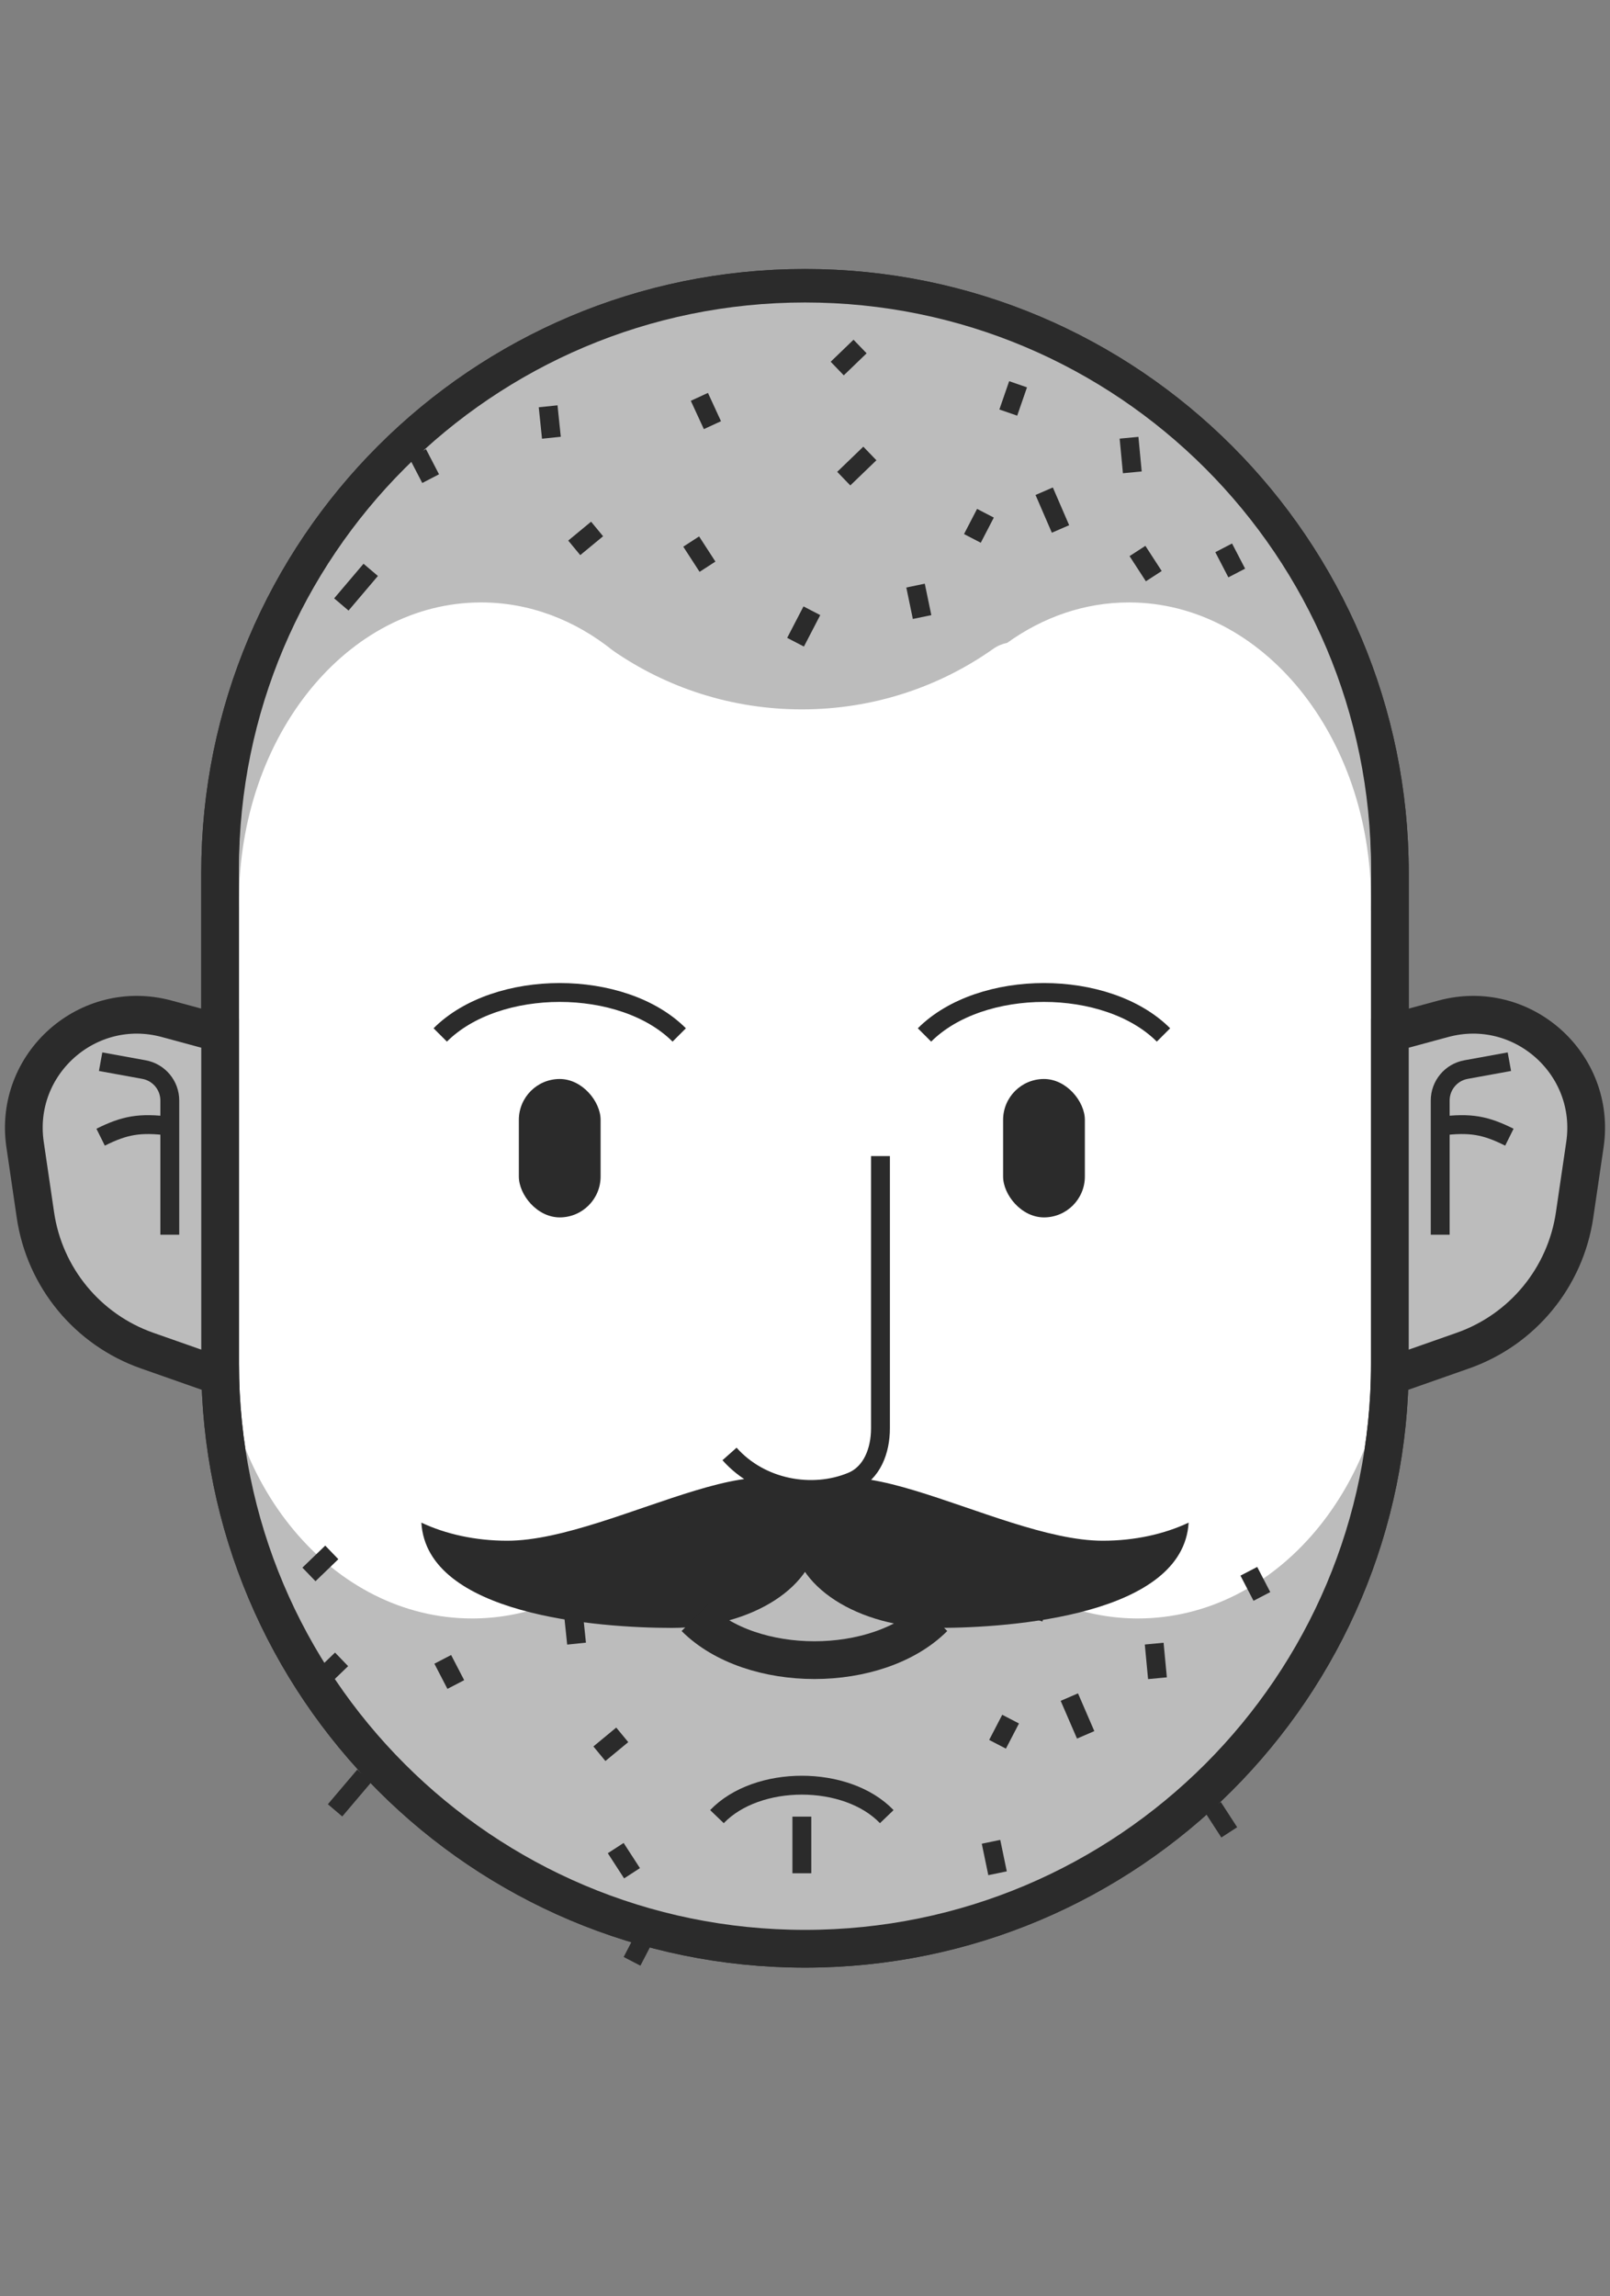 <svg width="256" height="365" viewBox="0 0 256 365" fill="none" xmlns="http://www.w3.org/2000/svg">
<rect x="0" y="0" width="256" height="365" fill="#808080" stroke="none"/>
<path d="M35 138.758C35 87.396 76.638 45.758 128 45.758C179.362 45.758 221 87.396 221 138.758V216.758C221 268.121 179.362 309.758 128 309.758C76.638 309.758 35 268.121 35 216.758V138.758Z" fill="white" stroke="#2B2B2B" stroke-width="6"/>
<path fill-rule="evenodd" clip-rule="evenodd" d="M224 208.261V213.258C224 266.278 181.019 309.258 128 309.258C74.981 309.258 32 266.278 32 213.258V208.261C32.173 208.259 32.346 208.258 32.519 208.258C33.395 208.258 34.266 208.278 35.132 208.318C35.12 208.796 35.114 209.276 35.114 209.758C35.114 235.992 53.003 257.258 75.07 257.258C83.102 257.258 90.58 254.441 96.844 249.593C105.673 243.709 116.414 240.258 128 240.258C139.586 240.258 150.327 243.709 159.156 249.593C165.42 254.441 172.898 257.258 180.93 257.258C202.997 257.258 220.886 235.992 220.886 209.758C220.886 209.295 220.881 208.834 220.87 208.374C221.906 208.308 222.949 208.27 224 208.261Z" fill="#BCBCBC"/>
<path d="M80.656 244.903C97.929 244.903 126.849 224.665 129.824 241.68C129.94 242.34 130 243.029 130 243.748C130 252.038 119.619 258.758 106.814 258.758C95.032 258.758 67.869 256.69 67 242.024C70.83 243.834 75.551 244.903 80.656 244.903Z" fill="#2B2B2B"/>
<path d="M175.344 244.903C158.071 244.903 129.151 224.665 126.176 241.68C126.06 242.34 126 243.029 126 243.748C126 252.038 136.381 258.758 149.186 258.758C160.968 258.758 188.131 256.69 189 242.024C185.17 243.834 180.449 244.903 175.344 244.903Z" fill="#2B2B2B"/>
<path d="M70.4 263.758L72.476 267.758M95.308 278.758L98.941 275.758M91.157 256.258L91.676 261.258M158.616 277.258L160.692 273.258M97.903 293.758L100.497 297.758M183.524 261.258L184.043 266.758M198.573 249.758L200.649 253.758M106.205 242.758L108.281 247.258M49.124 250.258L52.757 246.758M165.881 252.758L164.324 257.258M172.627 275.758L170.032 269.758M157.578 292.758L158.616 297.758M192.865 287.258L195.459 291.258M57.946 282.258L53.276 287.758M54.313 263.758L50.162 267.758M103.092 306.758L100.497 311.758" stroke="#2B2B2B" stroke-width="3"/>
<path d="M35 138.758C35 87.396 76.638 45.758 128 45.758V45.758C179.362 45.758 221 87.396 221 138.758V216.758C221 268.121 179.362 309.758 128 309.758V309.758C76.638 309.758 35 268.121 35 216.758V138.758Z" stroke="#2B2B2B" stroke-width="6"/>
<path d="M114 288.758C120.395 282.092 134.605 282.092 141 288.758" stroke="#2B2B2B" stroke-width="3"/>
<path d="M127.5 297.758V288.758" stroke="#2B2B2B" stroke-width="3"/>
<path d="M148.5 257.133C139.5 266.133 119.5 266.133 110.5 257.133" stroke="#2B2B2B" stroke-width="6"/>
<rect x="82.5" y="171.508" width="13" height="22" rx="6.5" fill="#2B2B2B"/>
<rect x="159.5" y="171.508" width="13" height="22" rx="6.5" fill="#2B2B2B"/>
<path d="M70 164.508C79 155.508 99 155.508 108 164.508" stroke="#2B2B2B" stroke-width="3"/>
<path d="M147 164.508C156 155.508 176 155.508 185 164.508" stroke="#2B2B2B" stroke-width="3"/>
<path d="M140 183.758V227.039C140 230.54 138.679 234.15 135.446 235.494C129.135 238.119 120.924 236.657 116 231.108" stroke="#2B2B2B" stroke-width="3"/>
<path fill-rule="evenodd" clip-rule="evenodd" d="M38 144.644C38.005 144.643 38.011 144.643 38.016 144.643C38.005 144.183 38 143.721 38 143.258C38 117.025 55.237 95.758 76.5 95.758C84.239 95.758 91.444 98.576 97.48 103.424C105.987 109.307 116.337 112.758 127.5 112.758C138.847 112.758 149.354 109.193 157.939 103.131C158.61 102.657 159.368 102.343 160.166 102.173C165.847 98.095 172.453 95.758 179.5 95.758C200.757 95.758 217.991 117.013 218 143.237V138.081C218 88.375 177.706 48.081 128 48.081C78.294 48.081 38 88.375 38 138.081L38 143.258L38 144.644ZM218 143.28V144.737C217.994 144.737 217.988 144.737 217.982 144.737C217.994 144.253 218 143.767 218 143.28Z" fill="#BCBCBC"/>
<path d="M66.4 72.081L68.476 76.081M91.308 87.081L94.941 84.081M87.157 64.581L87.676 69.581M154.616 85.581L156.692 81.581M109.903 86.081L112.497 90.081M179.524 69.581L180.043 75.081M194.573 87.081L196.649 91.081M111.205 63.081L113.281 67.581M133.124 58.581L136.757 55.081M161.881 61.081L160.324 65.581M168.627 84.081L166.032 78.081M145.578 93.081L146.616 98.081M180.865 87.581L183.459 91.581M58.946 90.581L54.276 96.081M138.313 72.081L134.162 76.081M129.092 97.081L126.497 102.081" stroke="#2B2B2B" stroke-width="3"/>
<path d="M26.502 161.938C13.989 158.548 2.104 169.098 3.986 181.925L5.631 193.129C7.087 203.058 13.931 211.36 23.398 214.684L35 218.758L35 164.24L26.502 161.938Z" fill="#BCBCBC" stroke="#2B2B2B" stroke-width="6"/>
<path d="M16 168.758L22.894 170.012C25.272 170.444 27 172.515 27 174.931V196.258" stroke="#2B2B2B" stroke-width="3"/>
<path d="M27 179.013C22.156 178.395 19.789 178.875 16 180.758" stroke="#2B2B2B" stroke-width="3"/>
<path d="M229.498 161.938C242.011 158.548 253.896 169.098 252.014 181.925L250.369 193.129C248.913 203.058 242.07 211.36 232.601 214.684L221 218.758L221 164.24L229.498 161.938Z" fill="#BCBCBC" stroke="#2B2B2B" stroke-width="6"/>
<path d="M240 168.758L233.106 170.012C230.728 170.444 229 172.515 229 174.931V196.258" stroke="#2B2B2B" stroke-width="3"/>
<path d="M229 179.013C233.844 178.395 236.211 178.875 240 180.758" stroke="#2B2B2B" stroke-width="3"/>
</svg>
